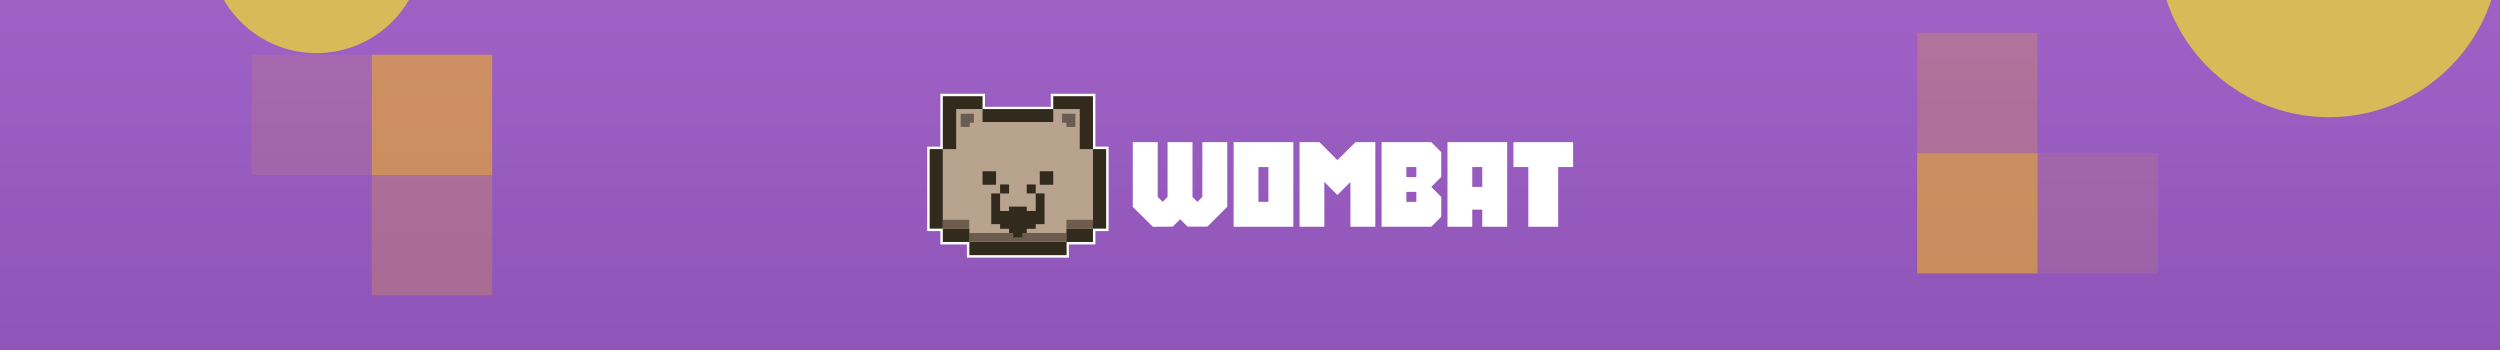 <svg width="800" height="112" viewBox="0 0 800 112" fill="none" xmlns="http://www.w3.org/2000/svg">
<g clip-path="url(#clip0_2415_4280)">
<rect width="800" height="112" fill="#06050A"/>
<g clip-path="url(#clip1_2415_4280)">
<rect width="800" height="112" fill="#06050A"/>
<g clip-path="url(#clip2_2415_4280)">
<rect width="800" height="450" transform="translate(0 -158)" fill="url(#paint0_linear_2415_4280)"/>
<g filter="url(#filter0_f_2415_4280)">
<circle cx="745.25" cy="-17.25" r="54.75" fill="#D9BA58"/>
</g>
<g filter="url(#filter1_f_2415_4280)">
<circle cx="101.25" cy="-17.25" r="34.25" fill="#D9BA58"/>
</g>
</g>
<path d="M309.408 82.438V78.219H300.923V73.953H296.704V46.923H300.923V30H315.204V34.173H336.253V30H350.533V46.923H354.752V73.953H350.533V78.219H342.048V82.438H309.408Z" fill="white"/>
<path d="M349.745 34.915H301.712V77.384H349.745V34.915Z" fill="#B7A38E"/>
<path d="M310.15 70.337H301.712V73.165H310.15V70.337Z" fill="#6E5C4E"/>
<path d="M349.745 70.337H341.26V73.165H349.745V70.337Z" fill="#6E5C4E"/>
<path d="M341.307 74.556H310.196V77.384H341.307V74.556Z" fill="#6E5C4E"/>
<path d="M337.041 34.915H314.415V39.041H337.041V34.915Z" fill="#312A1D"/>
<path d="M345.526 47.711H349.745V34.915V30.788H345.526H337.041V34.915H345.526V47.711Z" fill="#312A1D"/>
<path d="M353.964 47.711H349.745V73.165H353.964V47.711Z" fill="#312A1D"/>
<path d="M305.977 34.915H314.415V30.788H305.977H301.712V34.915V47.711H305.977V34.915Z" fill="#312A1D"/>
<path d="M305.977 73.211H301.712V77.431H305.977H310.196V73.211H305.977Z" fill="#312A1D"/>
<path d="M341.307 77.431H310.196V81.65H341.307V77.431Z" fill="#312A1D"/>
<path d="M341.26 73.211V77.431H345.526H349.745V73.211H345.526H341.26Z" fill="#312A1D"/>
<path d="M301.712 47.711H297.492V73.165H301.712V47.711Z" fill="#312A1D"/>
<path d="M341.26 36.398H339.869V39.273H341.26V40.617H344.135V39.273V36.398H341.26Z" fill="#6A5C52"/>
<path d="M311.634 36.398H310.289H307.414V39.273V40.617H310.289V39.273H311.634V36.398Z" fill="#6A5C52"/>
<path d="M318.727 54.805H314.415V59.117H318.727V54.805Z" fill="#312A1D"/>
<path d="M322.9 59.024H320.025V61.899H322.9V59.024Z" fill="#312A1D"/>
<path d="M331.431 59.024H328.556V61.899H331.431V59.024Z" fill="#312A1D"/>
<path d="M331.431 67.509H328.556V66.118H322.9V67.509H320.025V61.899H317.197V71.728H320.025V73.211H322.9V74.556H324.245V75.947H327.119V74.556H328.556V73.211H331.431V71.728H334.259V61.899H331.431V67.509Z" fill="#312A1D"/>
<path d="M337.041 54.805H332.729V59.117H337.041V54.805Z" fill="#312A1D"/>
<path d="M368.893 72.562L362.495 66.21V45.486H370.47V63.011L372.046 64.588L373.622 63.011V45.486H381.597V63.058L383.173 64.588L384.75 63.011V45.486H392.724V66.164L386.373 72.516H380.021L377.656 70.151L375.292 72.516L368.893 72.562Z" fill="white"/>
<path d="M394.764 72.562V45.486H413.867V72.562H394.764ZM405.892 64.588V53.46H402.693V64.588H405.892Z" fill="white"/>
<path d="M415.86 72.562V45.486H422.212L427.961 51.235L433.757 45.486H440.109V72.562H432.134V58.236L427.961 62.408L423.788 58.236V72.562H415.86Z" fill="white"/>
<path d="M442.102 72.562V45.486H458.005L461.204 48.685V56.613L458.005 59.812L461.204 63.011V69.363L458.005 72.562H442.102ZM453.23 56.659V53.46H450.031V56.659H453.23ZM453.23 64.588V61.389H450.031V64.588H453.23Z" fill="white"/>
<path d="M463.198 72.562V45.486H482.3V72.562H474.325V67.091H471.126V72.562H463.198ZM474.325 59.812V53.46H471.126V59.812H474.325Z" fill="white"/>
<path d="M489.069 72.562V53.46H484.294V45.486H503.396V53.46H498.62V72.562H489.069Z" fill="white"/>
<rect opacity="0.2" width="38.5" height="38.5" transform="matrix(1 0 0 -1 613.5 49)" fill="#FFC203"/>
<rect opacity="0.5" width="38.5" height="38.5" transform="matrix(1 0 0 -1 613.5 87.5)" fill="#FFC203"/>
<rect opacity="0.1" width="38.5" height="38.5" transform="matrix(1 0 0 -1 652 87.5)" fill="#FFC203"/>
<rect opacity="0.2" width="38.5" height="38.5" transform="matrix(-1 0 0 1 157.5 56)" fill="#FFC203"/>
<rect opacity="0.5" width="38.5" height="38.5" transform="matrix(-1 0 0 1 157.5 17.5)" fill="#FFC203"/>
<rect opacity="0.1" width="38.5" height="38.5" transform="matrix(-1 0 0 1 119 17.5)" fill="#FFC203"/>
</g>
</g>
<defs>
<filter id="filter0_f_2415_4280" x="540.5" y="-222" width="409.5" height="409.5" filterUnits="userSpaceOnUse" color-interpolation-filters="sRGB">
<feFlood flood-opacity="0" result="BackgroundImageFix"/>
<feBlend mode="normal" in="SourceGraphic" in2="BackgroundImageFix" result="shape"/>
<feGaussianBlur stdDeviation="75" result="effect1_foregroundBlur_2415_4280"/>
</filter>
<filter id="filter1_f_2415_4280" x="-57.5" y="-176" width="317.5" height="317.5" filterUnits="userSpaceOnUse" color-interpolation-filters="sRGB">
<feFlood flood-opacity="0" result="BackgroundImageFix"/>
<feBlend mode="normal" in="SourceGraphic" in2="BackgroundImageFix" result="shape"/>
<feGaussianBlur stdDeviation="62.25" result="effect1_foregroundBlur_2415_4280"/>
</filter>
<linearGradient id="paint0_linear_2415_4280" x1="400" y1="0" x2="400" y2="450" gradientUnits="userSpaceOnUse">
<stop stop-color="#B672D7"/>
<stop offset="1" stop-color="#7541A3"/>
</linearGradient>
<clipPath id="clip0_2415_4280">
<rect width="800" height="112" fill="white"/>
</clipPath>
<clipPath id="clip1_2415_4280">
<rect width="800" height="112" fill="white"/>
</clipPath>
<clipPath id="clip2_2415_4280">
<rect width="800" height="450" fill="white" transform="translate(0 -158)"/>
</clipPath>
</defs>
</svg>
